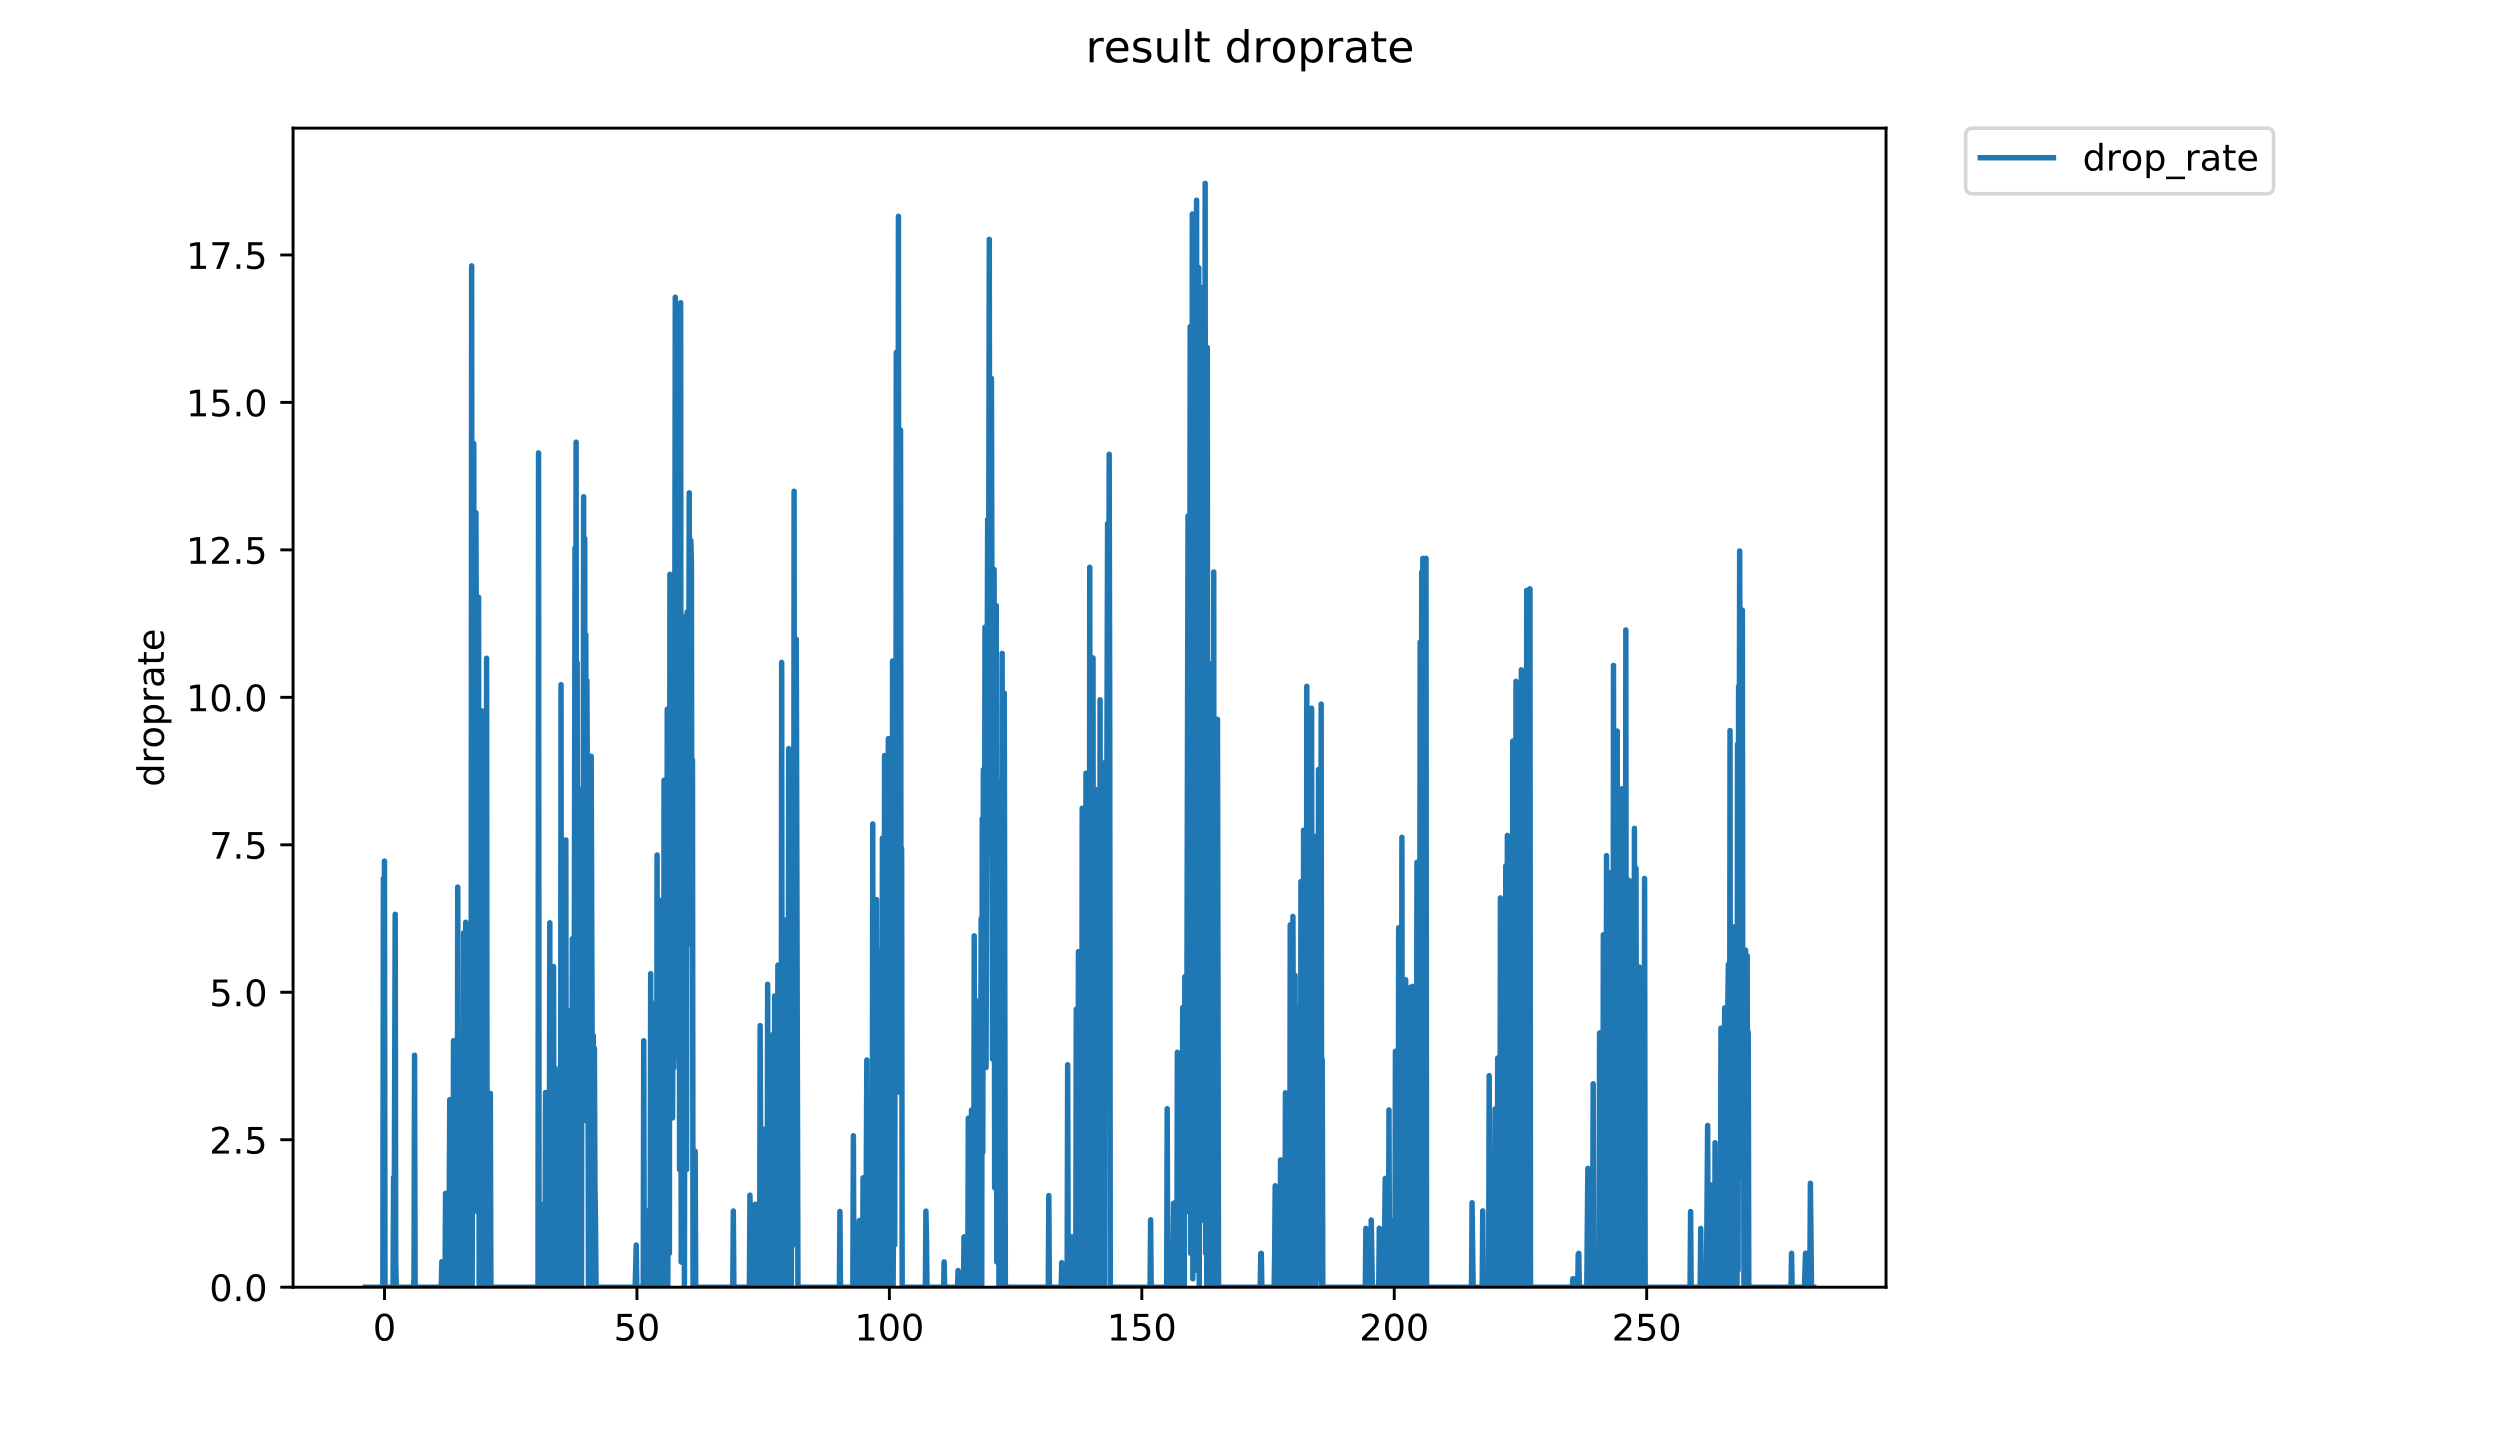 <?xml version="1.0" encoding="utf-8" standalone="no"?>
<!DOCTYPE svg PUBLIC "-//W3C//DTD SVG 1.1//EN"
  "http://www.w3.org/Graphics/SVG/1.1/DTD/svg11.dtd">
<!-- Created with matplotlib (https://matplotlib.org/) -->
<svg height="396pt" version="1.1" viewBox="0 0 684 396" width="684pt" xmlns="http://www.w3.org/2000/svg" xmlns:xlink="http://www.w3.org/1999/xlink">
 <defs>
  <style type="text/css">
*{stroke-linecap:butt;stroke-linejoin:round;}
  </style>
 </defs>
 <g id="figure_1">
  <g id="patch_1">
   <path d="M 0 396 
L 684 396 
L 684 0 
L 0 0 
z
" style="fill:#ffffff;"/>
  </g>
  <g id="axes_1">
   <g id="patch_2">
    <path d="M 80.186 352.174 
L 516.019 352.174 
L 516.019 35.062 
L 80.186 35.062 
z
" style="fill:#ffffff;"/>
   </g>
   <g id="matplotlib.axis_1">
    <g id="xtick_1">
     <g id="line2d_1">
      <defs>
       <path d="M 0 0 
L 0 3.5 
" id="m7d1f2cefe8" style="stroke:#000000;stroke-width:0.8;"/>
      </defs>
      <g>
       <use style="stroke:#000000;stroke-width:0.8;" x="105.201" xlink:href="#m7d1f2cefe8" y="352.174"/>
      </g>
     </g>
     <g id="text_1">
      <!-- 0 -->
      <defs>
       <path d="M 31.781 66.406 
Q 24.172 66.406 20.328 58.906 
Q 16.5 51.422 16.5 36.375 
Q 16.5 21.391 20.328 13.891 
Q 24.172 6.391 31.781 6.391 
Q 39.453 6.391 43.281 13.891 
Q 47.125 21.391 47.125 36.375 
Q 47.125 51.422 43.281 58.906 
Q 39.453 66.406 31.781 66.406 
z
M 31.781 74.219 
Q 44.047 74.219 50.516 64.516 
Q 56.984 54.828 56.984 36.375 
Q 56.984 17.969 50.516 8.266 
Q 44.047 -1.422 31.781 -1.422 
Q 19.531 -1.422 13.062 8.266 
Q 6.594 17.969 6.594 36.375 
Q 6.594 54.828 13.062 64.516 
Q 19.531 74.219 31.781 74.219 
z
" id="DejaVuSans-48"/>
      </defs>
      <g transform="translate(102.02 366.773)scale(0.1 -0.1)">
       <use xlink:href="#DejaVuSans-48"/>
      </g>
     </g>
    </g>
    <g id="xtick_2">
     <g id="line2d_2">
      <g>
       <use style="stroke:#000000;stroke-width:0.8;" x="174.268" xlink:href="#m7d1f2cefe8" y="352.174"/>
      </g>
     </g>
     <g id="text_2">
      <!-- 50 -->
      <defs>
       <path d="M 10.797 72.906 
L 49.516 72.906 
L 49.516 64.594 
L 19.828 64.594 
L 19.828 46.734 
Q 21.969 47.469 24.109 47.828 
Q 26.266 48.188 28.422 48.188 
Q 40.625 48.188 47.75 41.5 
Q 54.891 34.812 54.891 23.391 
Q 54.891 11.625 47.562 5.094 
Q 40.234 -1.422 26.906 -1.422 
Q 22.312 -1.422 17.547 -0.641 
Q 12.797 0.141 7.719 1.703 
L 7.719 11.625 
Q 12.109 9.234 16.797 8.062 
Q 21.484 6.891 26.703 6.891 
Q 35.156 6.891 40.078 11.328 
Q 45.016 15.766 45.016 23.391 
Q 45.016 31 40.078 35.438 
Q 35.156 39.891 26.703 39.891 
Q 22.75 39.891 18.812 39.016 
Q 14.891 38.141 10.797 36.281 
z
" id="DejaVuSans-53"/>
      </defs>
      <g transform="translate(167.905 366.773)scale(0.1 -0.1)">
       <use xlink:href="#DejaVuSans-53"/>
       <use x="63.623" xlink:href="#DejaVuSans-48"/>
      </g>
     </g>
    </g>
    <g id="xtick_3">
     <g id="line2d_3">
      <g>
       <use style="stroke:#000000;stroke-width:0.8;" x="243.334" xlink:href="#m7d1f2cefe8" y="352.174"/>
      </g>
     </g>
     <g id="text_3">
      <!-- 100 -->
      <defs>
       <path d="M 12.406 8.297 
L 28.516 8.297 
L 28.516 63.922 
L 10.984 60.406 
L 10.984 69.391 
L 28.422 72.906 
L 38.281 72.906 
L 38.281 8.297 
L 54.391 8.297 
L 54.391 0 
L 12.406 0 
z
" id="DejaVuSans-49"/>
      </defs>
      <g transform="translate(233.79 366.773)scale(0.1 -0.1)">
       <use xlink:href="#DejaVuSans-49"/>
       <use x="63.623" xlink:href="#DejaVuSans-48"/>
       <use x="127.246" xlink:href="#DejaVuSans-48"/>
      </g>
     </g>
    </g>
    <g id="xtick_4">
     <g id="line2d_4">
      <g>
       <use style="stroke:#000000;stroke-width:0.8;" x="312.401" xlink:href="#m7d1f2cefe8" y="352.174"/>
      </g>
     </g>
     <g id="text_4">
      <!-- 150 -->
      <g transform="translate(302.857 366.773)scale(0.1 -0.1)">
       <use xlink:href="#DejaVuSans-49"/>
       <use x="63.623" xlink:href="#DejaVuSans-53"/>
       <use x="127.246" xlink:href="#DejaVuSans-48"/>
      </g>
     </g>
    </g>
    <g id="xtick_5">
     <g id="line2d_5">
      <g>
       <use style="stroke:#000000;stroke-width:0.8;" x="381.468" xlink:href="#m7d1f2cefe8" y="352.174"/>
      </g>
     </g>
     <g id="text_5">
      <!-- 200 -->
      <defs>
       <path d="M 19.188 8.297 
L 53.609 8.297 
L 53.609 0 
L 7.328 0 
L 7.328 8.297 
Q 12.938 14.109 22.625 23.891 
Q 32.328 33.688 34.812 36.531 
Q 39.547 41.844 41.422 45.531 
Q 43.312 49.219 43.312 52.781 
Q 43.312 58.594 39.234 62.25 
Q 35.156 65.922 28.609 65.922 
Q 23.969 65.922 18.812 64.312 
Q 13.672 62.703 7.812 59.422 
L 7.812 69.391 
Q 13.766 71.781 18.938 73 
Q 24.125 74.219 28.422 74.219 
Q 39.75 74.219 46.484 68.547 
Q 53.219 62.891 53.219 53.422 
Q 53.219 48.922 51.531 44.891 
Q 49.859 40.875 45.406 35.406 
Q 44.188 33.984 37.641 27.219 
Q 31.109 20.453 19.188 8.297 
z
" id="DejaVuSans-50"/>
      </defs>
      <g transform="translate(371.924 366.773)scale(0.1 -0.1)">
       <use xlink:href="#DejaVuSans-50"/>
       <use x="63.623" xlink:href="#DejaVuSans-48"/>
       <use x="127.246" xlink:href="#DejaVuSans-48"/>
      </g>
     </g>
    </g>
    <g id="xtick_6">
     <g id="line2d_6">
      <g>
       <use style="stroke:#000000;stroke-width:0.8;" x="450.534" xlink:href="#m7d1f2cefe8" y="352.174"/>
      </g>
     </g>
     <g id="text_6">
      <!-- 250 -->
      <g transform="translate(440.991 366.773)scale(0.1 -0.1)">
       <use xlink:href="#DejaVuSans-50"/>
       <use x="63.623" xlink:href="#DejaVuSans-53"/>
       <use x="127.246" xlink:href="#DejaVuSans-48"/>
      </g>
     </g>
    </g>
   </g>
   <g id="matplotlib.axis_2">
    <g id="ytick_1">
     <g id="line2d_7">
      <defs>
       <path d="M 0 0 
L -3.5 0 
" id="m43af80db7f" style="stroke:#000000;stroke-width:0.8;"/>
      </defs>
      <g>
       <use style="stroke:#000000;stroke-width:0.8;" x="80.186" xlink:href="#m43af80db7f" y="352.174"/>
      </g>
     </g>
     <g id="text_7">
      <!-- 0.0 -->
      <defs>
       <path d="M 10.688 12.406 
L 21 12.406 
L 21 0 
L 10.688 0 
z
" id="DejaVuSans-46"/>
      </defs>
      <g transform="translate(57.283 355.973)scale(0.1 -0.1)">
       <use xlink:href="#DejaVuSans-48"/>
       <use x="63.623" xlink:href="#DejaVuSans-46"/>
       <use x="95.41" xlink:href="#DejaVuSans-48"/>
      </g>
     </g>
    </g>
    <g id="ytick_2">
     <g id="line2d_8">
      <g>
       <use style="stroke:#000000;stroke-width:0.8;" x="80.186" xlink:href="#m43af80db7f" y="311.829"/>
      </g>
     </g>
     <g id="text_8">
      <!-- 2.5 -->
      <g transform="translate(57.283 315.628)scale(0.1 -0.1)">
       <use xlink:href="#DejaVuSans-50"/>
       <use x="63.623" xlink:href="#DejaVuSans-46"/>
       <use x="95.41" xlink:href="#DejaVuSans-53"/>
      </g>
     </g>
    </g>
    <g id="ytick_3">
     <g id="line2d_9">
      <g>
       <use style="stroke:#000000;stroke-width:0.8;" x="80.186" xlink:href="#m43af80db7f" y="271.484"/>
      </g>
     </g>
     <g id="text_9">
      <!-- 5.0 -->
      <g transform="translate(57.283 275.283)scale(0.1 -0.1)">
       <use xlink:href="#DejaVuSans-53"/>
       <use x="63.623" xlink:href="#DejaVuSans-46"/>
       <use x="95.41" xlink:href="#DejaVuSans-48"/>
      </g>
     </g>
    </g>
    <g id="ytick_4">
     <g id="line2d_10">
      <g>
       <use style="stroke:#000000;stroke-width:0.8;" x="80.186" xlink:href="#m43af80db7f" y="231.139"/>
      </g>
     </g>
     <g id="text_10">
      <!-- 7.5 -->
      <defs>
       <path d="M 8.203 72.906 
L 55.078 72.906 
L 55.078 68.703 
L 28.609 0 
L 18.312 0 
L 43.219 64.594 
L 8.203 64.594 
z
" id="DejaVuSans-55"/>
      </defs>
      <g transform="translate(57.283 234.938)scale(0.1 -0.1)">
       <use xlink:href="#DejaVuSans-55"/>
       <use x="63.623" xlink:href="#DejaVuSans-46"/>
       <use x="95.41" xlink:href="#DejaVuSans-53"/>
      </g>
     </g>
    </g>
    <g id="ytick_5">
     <g id="line2d_11">
      <g>
       <use style="stroke:#000000;stroke-width:0.8;" x="80.186" xlink:href="#m43af80db7f" y="190.794"/>
      </g>
     </g>
     <g id="text_11">
      <!-- 10.0 -->
      <g transform="translate(50.92 194.593)scale(0.1 -0.1)">
       <use xlink:href="#DejaVuSans-49"/>
       <use x="63.623" xlink:href="#DejaVuSans-48"/>
       <use x="127.246" xlink:href="#DejaVuSans-46"/>
       <use x="159.033" xlink:href="#DejaVuSans-48"/>
      </g>
     </g>
    </g>
    <g id="ytick_6">
     <g id="line2d_12">
      <g>
       <use style="stroke:#000000;stroke-width:0.8;" x="80.186" xlink:href="#m43af80db7f" y="150.449"/>
      </g>
     </g>
     <g id="text_12">
      <!-- 12.5 -->
      <g transform="translate(50.92 154.248)scale(0.1 -0.1)">
       <use xlink:href="#DejaVuSans-49"/>
       <use x="63.623" xlink:href="#DejaVuSans-50"/>
       <use x="127.246" xlink:href="#DejaVuSans-46"/>
       <use x="159.033" xlink:href="#DejaVuSans-53"/>
      </g>
     </g>
    </g>
    <g id="ytick_7">
     <g id="line2d_13">
      <g>
       <use style="stroke:#000000;stroke-width:0.8;" x="80.186" xlink:href="#m43af80db7f" y="110.104"/>
      </g>
     </g>
     <g id="text_13">
      <!-- 15.0 -->
      <g transform="translate(50.92 113.903)scale(0.1 -0.1)">
       <use xlink:href="#DejaVuSans-49"/>
       <use x="63.623" xlink:href="#DejaVuSans-53"/>
       <use x="127.246" xlink:href="#DejaVuSans-46"/>
       <use x="159.033" xlink:href="#DejaVuSans-48"/>
      </g>
     </g>
    </g>
    <g id="ytick_8">
     <g id="line2d_14">
      <g>
       <use style="stroke:#000000;stroke-width:0.8;" x="80.186" xlink:href="#m43af80db7f" y="69.759"/>
      </g>
     </g>
     <g id="text_14">
      <!-- 17.5 -->
      <g transform="translate(50.92 73.558)scale(0.1 -0.1)">
       <use xlink:href="#DejaVuSans-49"/>
       <use x="63.623" xlink:href="#DejaVuSans-55"/>
       <use x="127.246" xlink:href="#DejaVuSans-46"/>
       <use x="159.033" xlink:href="#DejaVuSans-53"/>
      </g>
     </g>
    </g>
    <g id="text_15">
     <!-- droprate -->
     <defs>
      <path d="M 45.406 46.391 
L 45.406 75.984 
L 54.391 75.984 
L 54.391 0 
L 45.406 0 
L 45.406 8.203 
Q 42.578 3.328 38.25 0.953 
Q 33.938 -1.422 27.875 -1.422 
Q 17.969 -1.422 11.734 6.484 
Q 5.516 14.406 5.516 27.297 
Q 5.516 40.188 11.734 48.094 
Q 17.969 56 27.875 56 
Q 33.938 56 38.25 53.625 
Q 42.578 51.266 45.406 46.391 
z
M 14.797 27.297 
Q 14.797 17.391 18.875 11.75 
Q 22.953 6.109 30.078 6.109 
Q 37.203 6.109 41.297 11.75 
Q 45.406 17.391 45.406 27.297 
Q 45.406 37.203 41.297 42.844 
Q 37.203 48.484 30.078 48.484 
Q 22.953 48.484 18.875 42.844 
Q 14.797 37.203 14.797 27.297 
z
" id="DejaVuSans-100"/>
      <path d="M 41.109 46.297 
Q 39.594 47.172 37.812 47.578 
Q 36.031 48 33.891 48 
Q 26.266 48 22.188 43.047 
Q 18.109 38.094 18.109 28.812 
L 18.109 0 
L 9.078 0 
L 9.078 54.688 
L 18.109 54.688 
L 18.109 46.188 
Q 20.953 51.172 25.484 53.578 
Q 30.031 56 36.531 56 
Q 37.453 56 38.578 55.875 
Q 39.703 55.766 41.062 55.516 
z
" id="DejaVuSans-114"/>
      <path d="M 30.609 48.391 
Q 23.391 48.391 19.188 42.75 
Q 14.984 37.109 14.984 27.297 
Q 14.984 17.484 19.156 11.844 
Q 23.344 6.203 30.609 6.203 
Q 37.797 6.203 41.984 11.859 
Q 46.188 17.531 46.188 27.297 
Q 46.188 37.016 41.984 42.703 
Q 37.797 48.391 30.609 48.391 
z
M 30.609 56 
Q 42.328 56 49.016 48.375 
Q 55.719 40.766 55.719 27.297 
Q 55.719 13.875 49.016 6.219 
Q 42.328 -1.422 30.609 -1.422 
Q 18.844 -1.422 12.172 6.219 
Q 5.516 13.875 5.516 27.297 
Q 5.516 40.766 12.172 48.375 
Q 18.844 56 30.609 56 
z
" id="DejaVuSans-111"/>
      <path d="M 18.109 8.203 
L 18.109 -20.797 
L 9.078 -20.797 
L 9.078 54.688 
L 18.109 54.688 
L 18.109 46.391 
Q 20.953 51.266 25.266 53.625 
Q 29.594 56 35.594 56 
Q 45.562 56 51.781 48.094 
Q 58.016 40.188 58.016 27.297 
Q 58.016 14.406 51.781 6.484 
Q 45.562 -1.422 35.594 -1.422 
Q 29.594 -1.422 25.266 0.953 
Q 20.953 3.328 18.109 8.203 
z
M 48.688 27.297 
Q 48.688 37.203 44.609 42.844 
Q 40.531 48.484 33.406 48.484 
Q 26.266 48.484 22.188 42.844 
Q 18.109 37.203 18.109 27.297 
Q 18.109 17.391 22.188 11.75 
Q 26.266 6.109 33.406 6.109 
Q 40.531 6.109 44.609 11.75 
Q 48.688 17.391 48.688 27.297 
z
" id="DejaVuSans-112"/>
      <path d="M 34.281 27.484 
Q 23.391 27.484 19.188 25 
Q 14.984 22.516 14.984 16.5 
Q 14.984 11.719 18.141 8.906 
Q 21.297 6.109 26.703 6.109 
Q 34.188 6.109 38.703 11.406 
Q 43.219 16.703 43.219 25.484 
L 43.219 27.484 
z
M 52.203 31.203 
L 52.203 0 
L 43.219 0 
L 43.219 8.297 
Q 40.141 3.328 35.547 0.953 
Q 30.953 -1.422 24.312 -1.422 
Q 15.922 -1.422 10.953 3.297 
Q 6 8.016 6 15.922 
Q 6 25.141 12.172 29.828 
Q 18.359 34.516 30.609 34.516 
L 43.219 34.516 
L 43.219 35.406 
Q 43.219 41.609 39.141 45 
Q 35.062 48.391 27.688 48.391 
Q 23 48.391 18.547 47.266 
Q 14.109 46.141 10.016 43.891 
L 10.016 52.203 
Q 14.938 54.109 19.578 55.047 
Q 24.219 56 28.609 56 
Q 40.484 56 46.344 49.844 
Q 52.203 43.703 52.203 31.203 
z
" id="DejaVuSans-97"/>
      <path d="M 18.312 70.219 
L 18.312 54.688 
L 36.812 54.688 
L 36.812 47.703 
L 18.312 47.703 
L 18.312 18.016 
Q 18.312 11.328 20.141 9.422 
Q 21.969 7.516 27.594 7.516 
L 36.812 7.516 
L 36.812 0 
L 27.594 0 
Q 17.188 0 13.234 3.875 
Q 9.281 7.766 9.281 18.016 
L 9.281 47.703 
L 2.688 47.703 
L 2.688 54.688 
L 9.281 54.688 
L 9.281 70.219 
z
" id="DejaVuSans-116"/>
      <path d="M 56.203 29.594 
L 56.203 25.203 
L 14.891 25.203 
Q 15.484 15.922 20.484 11.062 
Q 25.484 6.203 34.422 6.203 
Q 39.594 6.203 44.453 7.469 
Q 49.312 8.734 54.109 11.281 
L 54.109 2.781 
Q 49.266 0.734 44.188 -0.344 
Q 39.109 -1.422 33.891 -1.422 
Q 20.797 -1.422 13.156 6.188 
Q 5.516 13.812 5.516 26.812 
Q 5.516 40.234 12.766 48.109 
Q 20.016 56 32.328 56 
Q 43.359 56 49.781 48.891 
Q 56.203 41.797 56.203 29.594 
z
M 47.219 32.234 
Q 47.125 39.594 43.094 43.984 
Q 39.062 48.391 32.422 48.391 
Q 24.906 48.391 20.391 44.141 
Q 15.875 39.891 15.188 32.172 
z
" id="DejaVuSans-101"/>
     </defs>
     <g transform="translate(44.841 215.236)rotate(-90)scale(0.1 -0.1)">
      <use xlink:href="#DejaVuSans-100"/>
      <use x="63.477" xlink:href="#DejaVuSans-114"/>
      <use x="104.559" xlink:href="#DejaVuSans-111"/>
      <use x="165.74" xlink:href="#DejaVuSans-112"/>
      <use x="229.217" xlink:href="#DejaVuSans-114"/>
      <use x="270.33" xlink:href="#DejaVuSans-97"/>
      <use x="331.609" xlink:href="#DejaVuSans-116"/>
      <use x="370.818" xlink:href="#DejaVuSans-101"/>
     </g>
    </g>
   </g>
   <g id="line2d_15">
    <path clip-path="url(#p58b210ce71)" d="M 99.997 352.174 
L 104.745 352.174 
L 104.892 240.327 
L 105.038 352.174 
L 105.186 235.597 
L 105.333 352.174 
L 107.537 352.174 
L 107.683 322.075 
L 107.828 345.228 
L 108.123 250.152 
L 108.271 345.307 
L 108.418 352.174 
L 113.127 352.174 
L 113.273 349.869 
L 113.422 288.71 
L 113.57 352.174 
L 120.735 352.174 
L 120.88 345.198 
L 121.026 352.174 
L 121.756 352.174 
L 121.901 326.521 
L 122.045 352.174 
L 122.771 352.174 
L 123.061 300.868 
L 123.205 352.174 
L 123.931 352.174 
L 124.076 284.739 
L 124.221 352.174 
L 124.948 352.174 
L 125.093 340.531 
L 125.238 242.725 
L 125.384 352.174 
L 125.531 352.174 
L 125.683 318.693 
L 125.828 319.759 
L 125.973 352.174 
L 126.118 352.174 
L 126.262 303.271 
L 126.407 352.174 
L 126.7 352.174 
L 126.847 255.208 
L 126.992 352.174 
L 127.283 352.174 
L 127.428 252.328 
L 127.574 352.174 
L 127.72 352.174 
L 127.866 273.79 
L 128.012 296.765 
L 128.163 352.174 
L 128.313 262.269 
L 128.611 352.174 
L 128.756 278.083 
L 128.901 294.207 
L 129.046 72.728 
L 129.192 352.174 
L 129.337 240.878 
L 129.483 329.054 
L 129.629 121.302 
L 129.776 331.425 
L 129.922 239.047 
L 130.067 252.471 
L 130.212 140.261 
L 130.503 240.717 
L 130.649 165.434 
L 130.795 201.46 
L 130.941 163.399 
L 131.087 352.174 
L 131.232 205.676 
L 131.523 331.246 
L 131.668 296.526 
L 131.814 194.504 
L 131.96 349.859 
L 132.252 195.405 
L 132.399 200.665 
L 132.546 352.174 
L 132.985 352.174 
L 133.13 180.098 
L 133.275 338.242 
L 133.421 317.344 
L 133.567 349.862 
L 133.859 305.867 
L 134.009 352.174 
L 134.155 299.149 
L 134.306 352.174 
L 147.198 352.174 
L 147.346 123.914 
L 147.492 352.174 
L 147.638 352.174 
L 147.786 329.348 
L 148.078 352.174 
L 148.665 352.174 
L 148.816 349.933 
L 148.963 352.174 
L 149.111 352.174 
L 149.257 298.921 
L 149.404 352.174 
L 150.134 352.174 
L 150.28 331.455 
L 150.426 252.471 
L 150.572 352.174 
L 151.011 352.174 
L 151.156 317.394 
L 151.302 352.174 
L 151.448 264.443 
L 151.597 352.174 
L 151.744 352.174 
L 151.89 292.233 
L 152.036 352.174 
L 152.328 352.174 
L 152.474 296.606 
L 152.62 352.174 
L 152.766 352.174 
L 152.912 345.238 
L 153.063 316.362 
L 153.208 352.174 
L 153.354 345.208 
L 153.499 187.311 
L 153.645 352.174 
L 153.79 352.174 
L 153.937 329.087 
L 154.083 255.069 
L 154.229 264.443 
L 154.376 352.174 
L 154.667 352.174 
L 154.813 229.812 
L 154.959 352.174 
L 155.106 331.366 
L 155.252 276.312 
L 155.399 352.174 
L 155.548 313.696 
L 155.696 352.174 
L 155.842 312.926 
L 155.995 352.174 
L 156.295 285.317 
L 156.441 352.174 
L 156.586 256.834 
L 156.732 352.174 
L 156.877 268.702 
L 157.024 326.778 
L 157.326 149.893 
L 157.473 301.886 
L 157.619 120.971 
L 157.766 297.08 
L 157.913 181.328 
L 158.06 352.174 
L 158.209 229.951 
L 158.357 239.85 
L 158.506 320.575 
L 158.653 331.602 
L 158.799 326.669 
L 158.946 333.836 
L 159.093 352.174 
L 159.242 215.797 
L 159.39 222.616 
L 159.536 266.506 
L 159.681 135.916 
L 159.829 270.117 
L 159.977 147.319 
L 160.125 306.522 
L 160.273 173.626 
L 160.42 246.577 
L 160.566 186.183 
L 160.713 217.119 
L 161.011 352.174 
L 161.6 352.174 
L 161.746 206.932 
L 162.185 338.282 
L 162.332 283.306 
L 162.479 352.174 
L 162.628 286.811 
L 162.775 324.627 
L 162.922 333.757 
L 163.068 352.174 
L 173.785 352.174 
L 174.078 340.631 
L 174.224 352.174 
L 175.984 352.174 
L 176.129 284.739 
L 176.274 352.174 
L 176.858 352.174 
L 177.15 331.336 
L 177.296 352.174 
L 177.879 352.174 
L 178.025 266.383 
L 178.171 352.174 
L 179.045 352.174 
L 179.193 274.456 
L 179.339 342.926 
L 179.485 352.174 
L 179.631 352.174 
L 179.776 233.922 
L 179.922 352.174 
L 180.068 352.174 
L 180.359 331.306 
L 180.507 352.174 
L 180.654 340.663 
L 180.8 271.484 
L 180.946 352.174 
L 181.093 352.174 
L 181.24 246.124 
L 181.387 352.174 
L 181.535 352.174 
L 181.68 213.452 
L 181.827 352.174 
L 181.974 352.174 
L 182.12 236.407 
L 182.266 352.174 
L 182.413 342.966 
L 182.558 194.05 
L 182.704 352.174 
L 182.849 317.294 
L 182.997 324.744 
L 183.142 342.913 
L 183.288 157.125 
L 183.435 200.449 
L 183.583 286.072 
L 183.73 196.296 
L 184.023 305.867 
L 184.171 238.526 
L 184.318 292.233 
L 184.463 286.97 
L 184.757 81.311 
L 184.903 253.182 
L 185.197 139.771 
L 185.345 212.738 
L 185.784 124.262 
L 185.931 319.99 
L 186.078 243.664 
L 186.224 82.824 
L 186.371 345.297 
L 186.519 205.256 
L 186.666 212.738 
L 186.812 319.852 
L 186.96 317.935 
L 187.109 256.71 
L 187.255 352.174 
L 187.402 251.312 
L 187.549 283.11 
L 187.696 168.527 
L 187.843 319.99 
L 187.989 167.476 
L 188.135 255.069 
L 188.283 258.322 
L 188.575 134.843 
L 188.721 212.853 
L 188.869 204.432 
L 189.018 147.896 
L 189.164 154.472 
L 189.312 258.189 
L 189.459 207.962 
L 189.607 352.174 
L 190.05 352.174 
L 190.195 314.968 
L 190.341 352.174 
L 200.49 352.174 
L 200.636 331.336 
L 200.782 352.174 
L 205.036 352.174 
L 205.184 326.994 
L 205.332 352.174 
L 206.357 352.174 
L 206.652 329.477 
L 206.799 352.174 
L 207.827 352.174 
L 207.973 280.604 
L 208.267 352.174 
L 208.851 352.174 
L 208.998 308.988 
L 209.146 352.174 
L 209.88 352.174 
L 210.026 269.297 
L 210.173 352.174 
L 210.613 352.174 
L 210.908 290.977 
L 211.054 352.174 
L 211.201 352.174 
L 211.501 282.979 
L 211.652 352.174 
L 211.801 352.174 
L 211.949 272.508 
L 212.096 352.174 
L 212.243 352.174 
L 212.391 274.675 
L 212.538 352.174 
L 212.684 352.174 
L 212.83 264.064 
L 213.126 352.174 
L 213.271 280.192 
L 213.571 352.174 
L 213.718 349.904 
L 213.866 181.221 
L 214.014 352.174 
L 214.31 283.985 
L 214.458 352.174 
L 214.606 352.174 
L 214.754 251.74 
L 215.048 352.174 
L 215.342 268.075 
L 215.491 352.174 
L 215.637 322.246 
L 215.784 204.837 
L 215.933 352.174 
L 216.08 352.174 
L 216.229 247.912 
L 216.377 336.196 
L 216.523 352.174 
L 216.671 229.261 
L 216.82 340.809 
L 216.968 281.513 
L 217.115 329.283 
L 217.263 134.403 
L 217.41 313.26 
L 217.708 203.83 
L 217.857 174.883 
L 218.315 352.174 
L 229.659 352.174 
L 229.806 331.455 
L 229.953 352.174 
L 233.336 352.174 
L 233.482 310.736 
L 233.632 352.174 
L 234.806 352.174 
L 235.1 333.939 
L 235.248 352.174 
L 235.986 352.174 
L 236.132 322.246 
L 236.278 352.174 
L 236.867 352.174 
L 237.16 290.016 
L 237.307 352.174 
L 237.896 352.174 
L 238.196 301.048 
L 238.343 352.174 
L 238.489 352.174 
L 238.636 347.583 
L 238.786 225.424 
L 238.933 352.174 
L 239.226 352.174 
L 239.373 285.507 
L 239.52 352.174 
L 239.666 352.174 
L 239.813 246.124 
L 239.96 349.879 
L 240.106 352.174 
L 240.253 352.174 
L 240.4 260.22 
L 240.546 352.174 
L 240.694 352.174 
L 240.987 289.928 
L 241.133 352.174 
L 241.28 352.174 
L 241.426 229.284 
L 241.572 352.174 
L 241.869 352.174 
L 242.015 206.724 
L 242.16 352.174 
L 242.306 352.174 
L 242.453 278.189 
L 242.599 283.11 
L 242.748 352.174 
L 242.897 352.174 
L 243.042 202.107 
L 243.187 338.222 
L 243.333 352.174 
L 243.48 313.205 
L 243.625 238.395 
L 243.771 352.174 
L 243.916 352.174 
L 244.061 335.967 
L 244.208 180.838 
L 244.353 352.174 
L 244.498 328.921 
L 244.644 245.515 
L 244.79 340.614 
L 244.935 238.722 
L 245.081 299.073 
L 245.227 96.385 
L 245.372 252.184 
L 245.518 190.332 
L 245.663 215.372 
L 245.809 59.179 
L 245.954 298.768 
L 246.099 212.653 
L 246.245 289.839 
L 246.39 117.651 
L 246.536 291.628 
L 246.682 232.12 
L 246.833 352.174 
L 253.184 352.174 
L 253.329 331.366 
L 253.475 338.262 
L 253.621 352.174 
L 258.169 352.174 
L 258.315 345.258 
L 258.462 352.174 
L 261.982 352.174 
L 262.13 347.622 
L 262.277 352.174 
L 263.605 352.174 
L 263.752 338.401 
L 263.899 352.174 
L 264.782 352.174 
L 264.928 305.933 
L 265.074 352.174 
L 265.659 352.174 
L 265.805 303.691 
L 265.952 315.445 
L 266.098 352.174 
L 266.398 352.174 
L 266.546 256.033 
L 266.692 352.174 
L 267.423 352.174 
L 267.57 273.901 
L 267.718 317.838 
L 267.864 308.434 
L 268.011 310.676 
L 268.157 274.013 
L 268.305 290.369 
L 268.452 251.312 
L 268.599 352.174 
L 268.747 223.986 
L 268.893 315.287 
L 269.044 210.573 
L 269.194 289.24 
L 269.34 271.829 
L 269.488 171.593 
L 269.637 207.317 
L 269.783 292.061 
L 270.225 142.08 
L 270.375 232.884 
L 270.668 65.482 
L 270.814 195.181 
L 270.96 206.307 
L 271.252 103.543 
L 271.399 165.167 
L 271.545 289.749 
L 271.986 155.81 
L 272.135 324.975 
L 272.281 223.07 
L 272.429 216.927 
L 272.575 165.701 
L 272.722 345.268 
L 273.014 250.88 
L 273.16 213.651 
L 273.306 352.174 
L 273.451 352.174 
L 273.744 216.734 
L 273.891 352.174 
L 274.037 352.174 
L 274.184 178.772 
L 274.476 352.174 
L 274.622 352.174 
L 274.768 189.633 
L 275.06 352.174 
L 286.808 352.174 
L 286.956 327.101 
L 287.104 352.174 
L 290.344 352.174 
L 290.495 345.469 
L 290.643 352.174 
L 291.963 352.174 
L 292.112 291.319 
L 292.266 352.174 
L 293.148 352.174 
L 293.295 338.381 
L 293.441 352.174 
L 293.736 352.174 
L 293.885 343.133 
L 294.031 352.174 
L 294.326 352.174 
L 294.472 276.095 
L 294.765 352.174 
L 294.911 352.174 
L 295.058 260.351 
L 295.351 352.174 
L 295.497 352.174 
L 295.645 336.173 
L 295.791 336.059 
L 295.94 352.174 
L 296.087 221.139 
L 296.234 345.297 
L 296.381 352.174 
L 296.53 352.174 
L 296.677 306.066 
L 296.828 352.174 
L 296.975 352.174 
L 297.121 211.543 
L 297.267 352.174 
L 297.418 352.174 
L 297.565 219.596 
L 297.858 352.174 
L 298.006 352.174 
L 298.157 155.206 
L 298.304 352.174 
L 298.453 352.174 
L 298.6 235.431 
L 298.751 352.174 
L 298.897 352.174 
L 299.044 180.005 
L 299.19 331.336 
L 299.336 352.174 
L 299.631 215.959 
L 299.779 352.174 
L 300.076 284.462 
L 300.228 352.174 
L 300.378 352.174 
L 300.527 284.367 
L 300.833 352.174 
L 300.982 191.473 
L 301.128 336.059 
L 301.281 352.174 
L 301.427 226.096 
L 301.579 352.174 
L 301.727 352.174 
L 301.873 253.041 
L 302.018 352.174 
L 302.166 352.174 
L 302.312 208.622 
L 302.603 291.889 
L 303.039 143.193 
L 303.184 284.641 
L 303.474 124.289 
L 303.622 199.023 
L 303.775 352.174 
L 314.664 352.174 
L 314.81 333.757 
L 314.959 352.174 
L 319.199 352.174 
L 319.344 303.342 
L 319.489 352.174 
L 320.803 352.174 
L 321.095 329.186 
L 321.241 352.174 
L 321.974 352.174 
L 322.121 287.898 
L 322.267 352.174 
L 322.85 352.174 
L 323.143 294.947 
L 323.291 352.174 
L 323.437 352.174 
L 323.583 275.658 
L 324.021 352.174 
L 324.168 267.237 
L 324.463 331.631 
L 324.609 326.705 
L 325.046 141.174 
L 325.192 328.954 
L 325.337 212.853 
L 325.483 238.884 
L 325.63 89.355 
L 325.775 342.939 
L 325.922 234.429 
L 326.067 312.757 
L 326.213 58.546 
L 326.359 349.865 
L 326.505 259.693 
L 326.651 315.182 
L 326.797 171.836 
L 326.943 347.55 
L 327.089 206.516 
L 327.236 222.885 
L 327.382 54.774 
L 327.528 347.557 
L 327.675 207.139 
L 327.821 278.506 
L 327.968 73.217 
L 328.114 352.174 
L 328.261 223.254 
L 328.408 326.994 
L 328.555 85.886 
L 328.702 317.691 
L 328.849 212.143 
L 328.996 219.219 
L 329.143 78.61 
L 329.291 333.887 
L 329.437 214.243 
L 329.584 283.011 
L 329.73 50.163 
L 329.877 342.926 
L 330.023 209.238 
L 330.169 352.174 
L 330.316 95.068 
L 330.462 352.174 
L 330.609 214.046 
L 330.755 333.731 
L 330.902 181.572 
L 331.048 352.174 
L 331.195 294.947 
L 331.341 298.921 
L 331.486 250.006 
L 331.632 352.174 
L 331.778 246.124 
L 331.928 336.308 
L 332.074 156.492 
L 332.221 352.174 
L 332.368 338.342 
L 332.513 236.24 
L 332.663 352.174 
L 332.956 352.174 
L 333.102 196.823 
L 333.392 352.174 
L 344.795 352.174 
L 344.943 342.992 
L 345.088 342.899 
L 345.236 352.174 
L 348.604 352.174 
L 348.75 342.939 
L 348.896 324.43 
L 349.042 352.174 
L 350.212 352.174 
L 350.357 317.344 
L 350.505 352.174 
L 351.544 352.174 
L 351.69 298.997 
L 351.836 352.174 
L 352.276 352.174 
L 352.422 349.865 
L 352.568 322.204 
L 352.715 352.174 
L 352.862 352.174 
L 353.008 253.041 
L 353.154 352.174 
L 353.598 352.174 
L 353.745 250.735 
L 354.037 352.174 
L 354.183 352.174 
L 354.33 266.873 
L 354.476 352.174 
L 354.768 352.174 
L 354.914 275.877 
L 355.06 352.174 
L 355.206 352.174 
L 355.352 292.147 
L 355.498 345.238 
L 355.644 342.926 
L 355.79 352.174 
L 355.936 241.197 
L 356.082 312.87 
L 356.227 266.136 
L 356.372 352.174 
L 356.517 352.174 
L 356.663 227.145 
L 356.808 352.174 
L 356.954 287.158 
L 357.099 352.174 
L 357.245 329.054 
L 357.394 352.174 
L 357.539 187.784 
L 357.688 352.174 
L 357.833 289.57 
L 357.978 352.174 
L 358.268 303.342 
L 358.414 352.174 
L 358.559 291.715 
L 358.705 298.691 
L 358.851 193.778 
L 358.996 352.174 
L 359.143 237.231 
L 359.288 342.859 
L 359.433 228.752 
L 359.578 352.174 
L 359.723 249.711 
L 359.868 282.413 
L 360.013 352.174 
L 360.159 345.248 
L 360.306 275.986 
L 360.452 349.859 
L 360.597 326.669 
L 360.743 210.531 
L 360.888 264.191 
L 361.034 238.559 
L 361.179 243.04 
L 361.325 298.768 
L 361.47 192.644 
L 361.619 352.174 
L 361.765 289.928 
L 361.918 352.174 
L 373.552 352.174 
L 373.699 336.082 
L 373.845 352.174 
L 375.023 352.174 
L 375.17 333.809 
L 375.468 352.174 
L 377.226 352.174 
L 377.372 336.036 
L 377.52 352.174 
L 378.695 352.174 
L 378.991 322.416 
L 379.137 352.174 
L 379.876 352.174 
L 380.022 303.691 
L 380.169 352.174 
L 380.755 352.174 
L 380.906 336.506 
L 381.055 334.067 
L 381.204 352.174 
L 381.643 352.174 
L 381.79 287.622 
L 381.937 352.174 
L 382.525 352.174 
L 382.676 253.826 
L 382.824 352.174 
L 383.117 352.174 
L 383.263 338.302 
L 383.411 352.174 
L 383.558 229.088 
L 383.705 352.174 
L 383.852 352.174 
L 383.999 287.714 
L 384.145 352.174 
L 384.442 352.174 
L 384.59 268.075 
L 384.737 352.174 
L 385.032 302.31 
L 385.178 352.174 
L 385.324 289.928 
L 385.471 299.3 
L 385.617 352.174 
L 385.762 352.174 
L 385.911 270.117 
L 386.066 352.174 
L 386.359 352.174 
L 386.506 269.884 
L 386.652 352.174 
L 386.798 345.248 
L 386.945 310.795 
L 387.093 352.174 
L 387.238 342.926 
L 387.385 296.844 
L 387.532 315.287 
L 387.68 235.926 
L 387.973 352.174 
L 388.118 324.35 
L 388.264 340.581 
L 388.41 305.933 
L 388.555 175.701 
L 388.7 203.779 
L 388.846 259.427 
L 388.993 156.492 
L 389.138 352.174 
L 389.284 152.768 
L 389.431 352.174 
L 389.576 271.02 
L 389.722 331.336 
L 389.868 226.966 
L 390.013 245.668 
L 390.159 152.768 
L 390.308 352.174 
L 402.61 352.174 
L 402.756 329.087 
L 403.048 352.174 
L 405.533 352.174 
L 405.679 331.306 
L 405.83 352.174 
L 407.294 352.174 
L 407.44 294.29 
L 407.585 352.174 
L 408.315 352.174 
L 408.461 347.55 
L 408.607 347.55 
L 408.752 352.174 
L 408.898 349.852 
L 409.043 303.412 
L 409.335 352.174 
L 409.627 352.174 
L 409.773 289.48 
L 409.926 352.174 
L 410.368 352.174 
L 410.513 245.668 
L 410.659 352.174 
L 410.805 352.174 
L 410.952 257.652 
L 411.097 352.174 
L 411.245 352.174 
L 411.391 271.02 
L 411.685 352.174 
L 411.832 333.757 
L 411.978 236.903 
L 412.125 352.174 
L 412.271 347.55 
L 412.419 228.564 
L 412.566 352.174 
L 412.714 352.174 
L 412.862 313.37 
L 413.009 322.331 
L 413.158 352.174 
L 413.304 241.514 
L 413.6 352.174 
L 413.749 324.86 
L 413.895 202.748 
L 414.041 352.174 
L 414.188 326.923 
L 414.334 211.14 
L 414.48 352.174 
L 414.627 352.174 
L 414.773 186.42 
L 414.92 352.174 
L 415.067 338.361 
L 415.216 247.912 
L 415.362 352.174 
L 415.655 352.174 
L 415.804 252.305 
L 415.95 352.174 
L 416.096 352.174 
L 416.244 183.262 
L 416.389 352.174 
L 416.535 352.174 
L 416.681 215.568 
L 416.829 333.913 
L 416.975 352.174 
L 417.122 333.757 
L 417.268 246.577 
L 417.414 352.174 
L 417.56 352.174 
L 417.709 161.514 
L 417.862 352.174 
L 418.007 352.174 
L 418.157 214.493 
L 418.304 352.174 
L 418.45 352.174 
L 418.597 161.097 
L 418.746 352.174 
L 430.179 352.174 
L 430.326 349.872 
L 430.471 349.855 
L 430.62 352.174 
L 431.658 352.174 
L 431.806 343.07 
L 431.951 342.913 
L 432.099 352.174 
L 434.144 352.174 
L 434.435 319.666 
L 434.58 352.174 
L 435.603 352.174 
L 435.748 340.581 
L 435.894 296.526 
L 436.04 352.174 
L 437.5 352.174 
L 437.645 282.614 
L 437.791 349.852 
L 437.936 352.174 
L 438.23 352.174 
L 438.377 340.696 
L 438.523 352.174 
L 438.671 255.759 
L 438.818 352.174 
L 439.401 352.174 
L 439.547 234.091 
L 439.692 352.174 
L 439.838 352.174 
L 440.129 238.722 
L 440.276 352.174 
L 440.424 352.174 
L 440.569 261.875 
L 440.861 352.174 
L 441.01 343.031 
L 441.158 306.587 
L 441.303 352.174 
L 441.45 182.059 
L 441.597 352.174 
L 441.744 352.174 
L 441.89 349.865 
L 442.038 226.631 
L 442.186 352.174 
L 442.331 352.174 
L 442.477 200.016 
L 442.624 352.174 
L 442.771 352.174 
L 442.918 246.427 
L 443.064 352.174 
L 443.213 352.174 
L 443.36 248.578 
L 443.653 352.174 
L 443.802 215.797 
L 444.094 352.174 
L 444.386 216.154 
L 444.534 352.174 
L 444.68 352.174 
L 444.827 172.351 
L 444.973 352.174 
L 445.119 352.174 
L 445.266 255.346 
L 445.413 352.174 
L 445.559 352.174 
L 445.704 240.878 
L 445.852 338.401 
L 445.999 352.174 
L 446.148 352.174 
L 446.295 297.08 
L 446.443 352.174 
L 446.59 352.174 
L 446.737 326.923 
L 446.882 352.174 
L 447.03 352.174 
L 447.178 226.631 
L 447.323 352.174 
L 447.469 352.174 
L 447.616 237.558 
L 447.763 352.174 
L 447.908 352.174 
L 448.054 322.161 
L 448.2 352.174 
L 448.346 352.174 
L 448.492 264.568 
L 448.787 352.174 
L 448.933 352.174 
L 449.079 296.606 
L 449.224 352.174 
L 449.371 352.174 
L 449.518 331.572 
L 449.664 352.174 
L 449.81 352.174 
L 449.958 240.327 
L 450.111 352.174 
L 462.402 352.174 
L 462.549 331.484 
L 462.694 352.174 
L 465.174 352.174 
L 465.321 336.105 
L 465.466 352.174 
L 466.776 352.174 
L 466.921 345.198 
L 467.211 307.929 
L 467.356 352.174 
L 468.083 352.174 
L 468.228 324.23 
L 468.375 352.174 
L 469.101 352.174 
L 469.246 312.643 
L 469.392 352.174 
L 469.682 352.174 
L 469.827 331.246 
L 469.972 352.174 
L 470.407 352.174 
L 470.552 331.216 
L 470.7 352.174 
L 470.848 281.313 
L 470.994 352.174 
L 471.14 352.174 
L 471.285 333.598 
L 471.43 352.174 
L 471.722 352.174 
L 471.868 275.768 
L 472.014 352.174 
L 472.16 352.174 
L 472.305 291.889 
L 472.453 352.174 
L 472.599 352.174 
L 472.745 273.565 
L 472.89 263.81 
L 473.038 352.174 
L 473.183 349.855 
L 473.332 199.886 
L 473.481 352.174 
L 473.628 313.094 
L 473.774 352.174 
L 474.066 324.509 
L 474.211 352.174 
L 474.359 253.604 
L 474.506 329.186 
L 474.653 274.346 
L 474.8 352.174 
L 474.946 296.765 
L 475.094 352.174 
L 475.241 352.174 
L 475.389 203.595 
L 475.535 347.563 
L 475.681 187.784 
L 475.829 237.558 
L 475.974 150.739 
L 476.121 200.016 
L 476.269 288.442 
L 476.415 200.233 
L 476.562 198.588 
L 476.708 166.946 
L 476.854 322.075 
L 477.002 274.456 
L 477.15 352.174 
L 477.296 292.147 
L 477.442 352.174 
L 477.588 259.957 
L 477.88 352.174 
L 478.025 261.485 
L 478.17 335.897 
L 478.315 282.413 
L 478.464 352.174 
L 490.027 352.174 
L 490.173 342.899 
L 490.32 352.174 
L 493.706 352.174 
L 493.997 342.886 
L 494.143 352.174 
L 495.168 352.174 
L 495.323 323.747 
L 495.624 352.174 
L 496.209 352.174 
L 496.209 352.174 
" style="fill:none;stroke:#1f77b4;stroke-linecap:square;stroke-width:1.5;"/>
   </g>
   <g id="patch_3">
    <path d="M 80.186 352.174 
L 80.186 35.062 
" style="fill:none;stroke:#000000;stroke-linecap:square;stroke-linejoin:miter;stroke-width:0.8;"/>
   </g>
   <g id="patch_4">
    <path d="M 516.019 352.174 
L 516.019 35.062 
" style="fill:none;stroke:#000000;stroke-linecap:square;stroke-linejoin:miter;stroke-width:0.8;"/>
   </g>
   <g id="patch_5">
    <path d="M 80.186 352.174 
L 516.019 352.174 
" style="fill:none;stroke:#000000;stroke-linecap:square;stroke-linejoin:miter;stroke-width:0.8;"/>
   </g>
   <g id="patch_6">
    <path d="M 80.186 35.062 
L 516.019 35.062 
" style="fill:none;stroke:#000000;stroke-linecap:square;stroke-linejoin:miter;stroke-width:0.8;"/>
   </g>
   <g id="legend_1">
    <g id="patch_7">
     <path d="M 539.811 53.019 
L 620.047 53.019 
Q 622.047 53.019 622.047 51.019 
L 622.047 37.062 
Q 622.047 35.062 620.047 35.062 
L 539.811 35.062 
Q 537.811 35.062 537.811 37.062 
L 537.811 51.019 
Q 537.811 53.019 539.811 53.019 
z
" style="fill:#ffffff;opacity:0.8;stroke:#cccccc;stroke-linejoin:miter;"/>
    </g>
    <g id="line2d_16">
     <path d="M 541.811 43.161 
L 561.811 43.161 
" style="fill:none;stroke:#1f77b4;stroke-linecap:square;stroke-width:1.5;"/>
    </g>
    <g id="line2d_17"/>
    <g id="text_16">
     <!-- drop_rate -->
     <defs>
      <path d="M 50.984 -16.609 
L 50.984 -23.578 
L -0.984 -23.578 
L -0.984 -16.609 
z
" id="DejaVuSans-95"/>
     </defs>
     <g transform="translate(569.811 46.661)scale(0.1 -0.1)">
      <use xlink:href="#DejaVuSans-100"/>
      <use x="63.477" xlink:href="#DejaVuSans-114"/>
      <use x="104.559" xlink:href="#DejaVuSans-111"/>
      <use x="165.74" xlink:href="#DejaVuSans-112"/>
      <use x="229.217" xlink:href="#DejaVuSans-95"/>
      <use x="279.217" xlink:href="#DejaVuSans-114"/>
      <use x="320.33" xlink:href="#DejaVuSans-97"/>
      <use x="381.609" xlink:href="#DejaVuSans-116"/>
      <use x="420.818" xlink:href="#DejaVuSans-101"/>
     </g>
    </g>
   </g>
  </g>
  <g id="text_17">
   <!-- result droprate -->
   <defs>
    <path d="M 44.281 53.078 
L 44.281 44.578 
Q 40.484 46.531 36.375 47.5 
Q 32.281 48.484 27.875 48.484 
Q 21.188 48.484 17.844 46.438 
Q 14.5 44.391 14.5 40.281 
Q 14.5 37.156 16.891 35.375 
Q 19.281 33.594 26.516 31.984 
L 29.594 31.297 
Q 39.156 29.25 43.188 25.516 
Q 47.219 21.781 47.219 15.094 
Q 47.219 7.469 41.188 3.016 
Q 35.156 -1.422 24.609 -1.422 
Q 20.219 -1.422 15.453 -0.562 
Q 10.688 0.297 5.422 2 
L 5.422 11.281 
Q 10.406 8.688 15.234 7.391 
Q 20.062 6.109 24.812 6.109 
Q 31.156 6.109 34.562 8.281 
Q 37.984 10.453 37.984 14.406 
Q 37.984 18.062 35.516 20.016 
Q 33.062 21.969 24.703 23.781 
L 21.578 24.516 
Q 13.234 26.266 9.516 29.906 
Q 5.812 33.547 5.812 39.891 
Q 5.812 47.609 11.281 51.797 
Q 16.75 56 26.812 56 
Q 31.781 56 36.172 55.266 
Q 40.578 54.547 44.281 53.078 
z
" id="DejaVuSans-115"/>
    <path d="M 8.5 21.578 
L 8.5 54.688 
L 17.484 54.688 
L 17.484 21.922 
Q 17.484 14.156 20.5 10.266 
Q 23.531 6.391 29.594 6.391 
Q 36.859 6.391 41.078 11.031 
Q 45.312 15.672 45.312 23.688 
L 45.312 54.688 
L 54.297 54.688 
L 54.297 0 
L 45.312 0 
L 45.312 8.406 
Q 42.047 3.422 37.719 1 
Q 33.406 -1.422 27.688 -1.422 
Q 18.266 -1.422 13.375 4.438 
Q 8.5 10.297 8.5 21.578 
z
M 31.109 56 
z
" id="DejaVuSans-117"/>
    <path d="M 9.422 75.984 
L 18.406 75.984 
L 18.406 0 
L 9.422 0 
z
" id="DejaVuSans-108"/>
    <path id="DejaVuSans-32"/>
   </defs>
   <g transform="translate(297.048 17.038)scale(0.12 -0.12)">
    <use xlink:href="#DejaVuSans-114"/>
    <use x="41.082" xlink:href="#DejaVuSans-101"/>
    <use x="102.605" xlink:href="#DejaVuSans-115"/>
    <use x="154.705" xlink:href="#DejaVuSans-117"/>
    <use x="218.084" xlink:href="#DejaVuSans-108"/>
    <use x="245.867" xlink:href="#DejaVuSans-116"/>
    <use x="285.076" xlink:href="#DejaVuSans-32"/>
    <use x="316.863" xlink:href="#DejaVuSans-100"/>
    <use x="380.34" xlink:href="#DejaVuSans-114"/>
    <use x="421.422" xlink:href="#DejaVuSans-111"/>
    <use x="482.604" xlink:href="#DejaVuSans-112"/>
    <use x="546.08" xlink:href="#DejaVuSans-114"/>
    <use x="587.193" xlink:href="#DejaVuSans-97"/>
    <use x="648.473" xlink:href="#DejaVuSans-116"/>
    <use x="687.682" xlink:href="#DejaVuSans-101"/>
   </g>
  </g>
 </g>
 <defs>
  <clipPath id="p58b210ce71">
   <rect height="317.112" width="435.833" x="80.186" y="35.062"/>
  </clipPath>
 </defs>
</svg>
